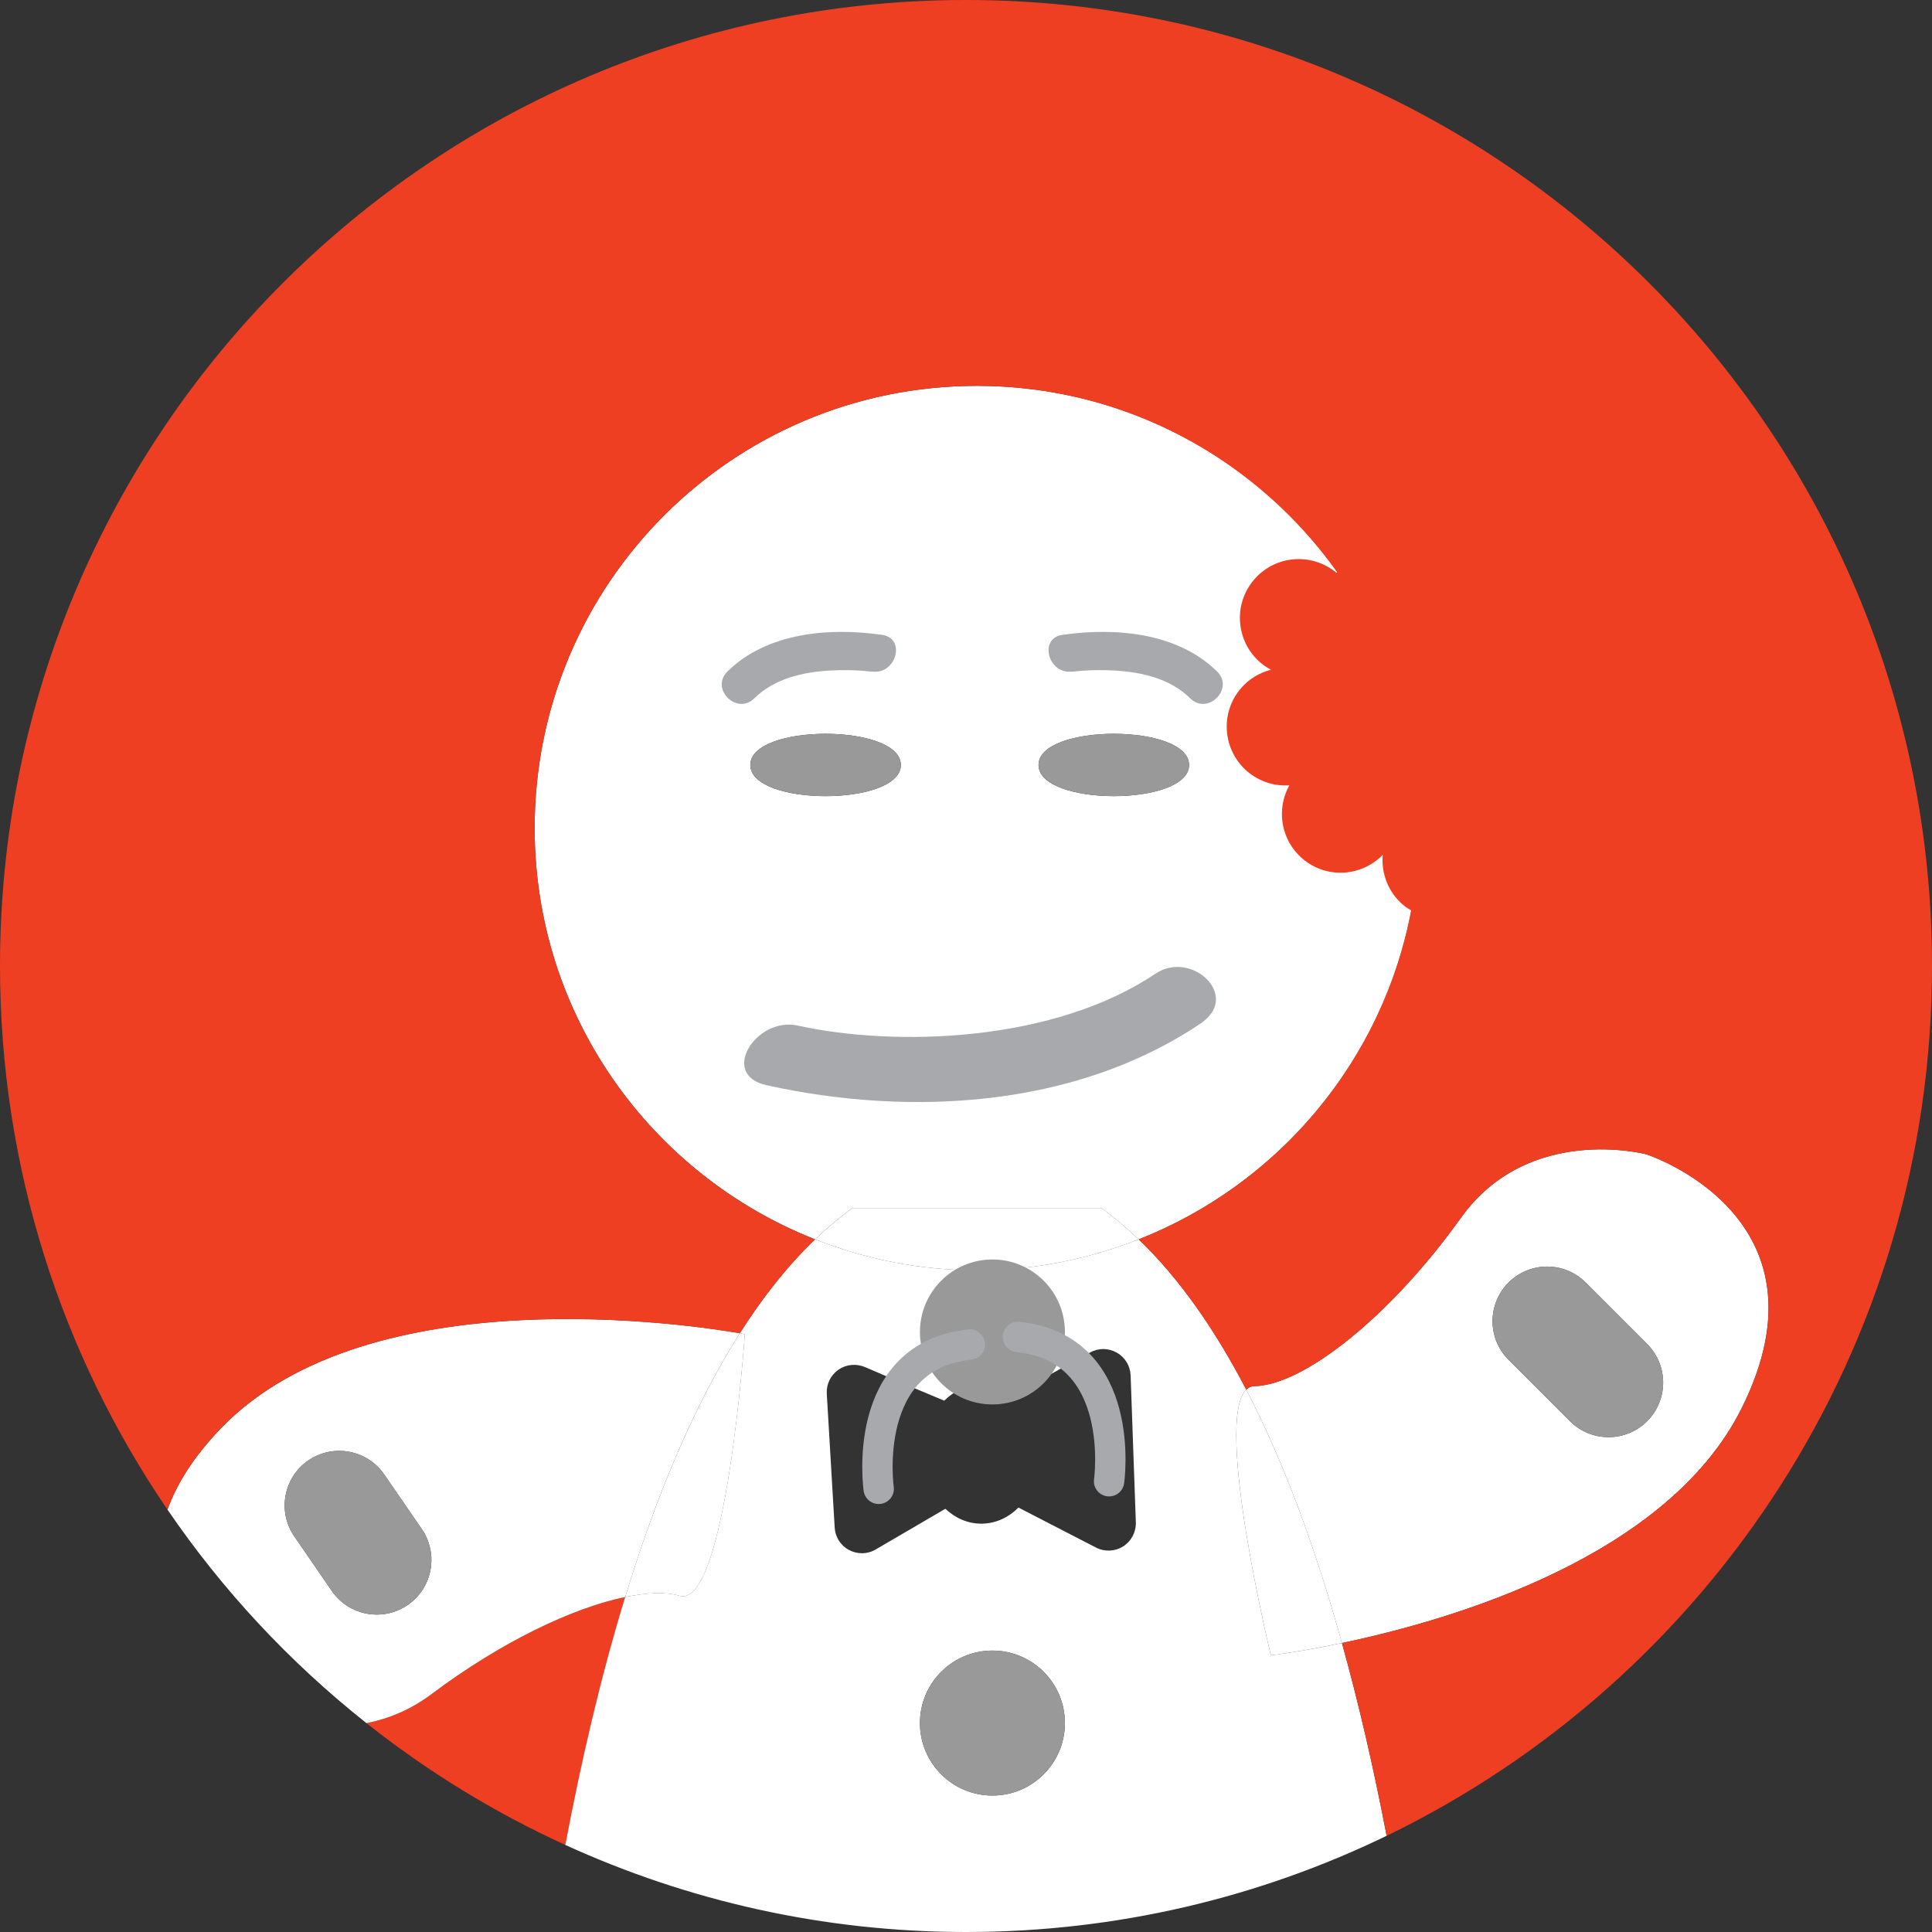 <?xml version="1.0" encoding="iso-8859-1"?>
<!-- Generator: Adobe Illustrator 18.1.1, SVG Export Plug-In . SVG Version: 6.00 Build 0)  -->
<svg version="1.1" id="Layer_1" xmlns="http://www.w3.org/2000/svg" xmlns:xlink="http://www.w3.org/1999/xlink" x="0px" y="0px"
	 viewBox="0 0 63.6 63.6" style="enable-background:new 0 0 63.6 63.6;" xml:space="preserve">
<rect x="0" y="0" width="63.6" height="63.6" fill="#333333" stroke="none"/>
<g>
	<path style="fill:#EF3F23;" d="M14.216,55.761c-0.717,0.538-1.449,0.826-2.153,0.963c2.002,1.587,4.198,2.937,6.548,4.01
		c0.533-2.82,1.181-5.585,1.97-8.161C18.848,52.929,16.495,54.052,14.216,55.761z"/>
	<path style="fill:#FFFFFF;" d="M20.581,52.573c1.01-3.299,2.25-6.287,3.773-8.683c-1.44-0.252-12.178-1.928-17.058,3.105
		c-0.92,0.949-1.48,1.855-1.782,2.701c1.816,2.662,4.029,5.03,6.549,7.028c0.704-0.137,1.436-0.425,2.153-0.963
		C16.495,54.052,18.848,52.929,20.581,52.573z M13.422,52.835c-0.311,0.213-0.665,0.316-1.016,0.316
		c-0.572,0-1.134-0.272-1.483-0.779l-1.236-1.797c-0.562-0.818-0.354-1.937,0.463-2.499c0.818-0.559,1.938-0.354,2.499,0.463
		l1.236,1.797C14.447,51.154,14.24,52.273,13.422,52.835z"/>
	<path style="fill:#FFFFFF;" d="M57.33,46.365c3.161-6.323-3.13-8.365-3.13-8.365s-3.875-1.032-6.112,2.094
		c-2.342,3.273-5.192,5.513-6.797,5.537c-0.105,0.002-0.192,0.044-0.266,0.115c1.259,2.42,2.296,5.269,3.15,8.341
		C47.872,53.311,54.895,51.234,57.33,46.365z M49.66,42.221c0.702-0.702,1.839-0.702,2.541,0l2.022,2.022
		c0.702,0.702,0.702,1.839,0,2.541c-0.351,0.351-0.811,0.526-1.271,0.526s-0.92-0.175-1.271-0.526l-2.022-2.022
		C48.958,44.06,48.958,42.923,49.66,42.221z"/>
	<path style="fill:#FFFFFF;" d="M41.836,54.491c0,0-1.877-7.719-0.81-8.745c-1.026-1.973-2.199-3.661-3.542-4.948
		c-1.651,0.65-3.444,1.019-5.326,1.019s-3.674-0.369-5.326-1.019c-0.9,0.862-1.724,1.903-2.479,3.091
		c0.105,0.018,0.165,0.03,0.165,0.03s-0.615,9.073-2.153,8.612c-0.449-0.135-1.07-0.105-1.785,0.042
		c-0.789,2.576-1.437,5.341-1.97,8.161C22.63,62.569,27.094,63.6,31.8,63.6c4.964,0,9.661-1.139,13.847-3.167
		c-0.417-2.172-0.904-4.307-1.471-6.346C42.765,54.384,41.836,54.491,41.836,54.491z M32.67,59.108
		c-1.318,0-2.386-1.068-2.386-2.386s1.068-2.386,2.386-2.386s2.386,1.068,2.386,2.386S33.987,59.108,32.67,59.108z M36.973,50.906
		c-0.269,0.171-0.611,0.184-0.893,0.039l-2.552-1.317c-0.331,0.328-0.752,0.53-1.225,0.53c-0.452,0-0.858-0.186-1.182-0.49
		l-2.294,1.34c-0.139,0.082-0.297,0.123-0.453,0.123c-0.146,0-0.291-0.035-0.425-0.106c-0.276-0.147-0.455-0.427-0.472-0.74
		l-0.26-4.405c-0.019-0.312,0.126-0.61,0.383-0.789c0.255-0.178,0.584-0.21,0.872-0.089c0.896,0.389,1.863,0.799,2.611,1.107
		c0.33-0.325,0.75-0.526,1.22-0.526c0.375,0,0.718,0.128,1.01,0.342c0.75-0.398,1.693-0.912,2.57-1.401
		c0.272-0.154,0.605-0.152,0.878,0.002c0.274,0.154,0.446,0.438,0.458,0.751l0.172,4.837C37.401,50.434,37.243,50.735,36.973,50.906
		z"/>
	<path style="fill:#FFFFFF;" d="M22.366,52.532c1.538,0.461,2.153-8.612,2.153-8.612s-0.06-0.011-0.165-0.03
		c-1.522,2.396-2.763,5.384-3.773,8.683C21.297,52.427,21.917,52.397,22.366,52.532z"/>
	<path style="fill:#FFFFFF;" d="M41.836,54.491c0,0,0.929-0.108,2.34-0.404c-0.854-3.071-1.892-5.92-3.15-8.341
		C39.959,46.772,41.836,54.491,41.836,54.491z"/>
	<path style="fill:#FFFFFF;" d="M29.695,39.768h4.926h1.635c0.424,0.306,0.832,0.653,1.227,1.031
		c5.403-2.127,9.232-7.381,9.232-13.539c0-8.04-6.518-14.558-14.558-14.558S17.6,19.22,17.6,27.26c0,6.158,3.83,11.411,9.232,13.539
		c0.395-0.378,0.803-0.725,1.227-1.031H29.695z M39.143,25.182c0,1.368-4.955,1.368-4.955,0S39.143,23.814,39.143,25.182z
		 M24.7,25.182c0-1.368,4.955-1.368,4.955,0S24.7,26.551,24.7,25.182z"/>
	<path style="fill:#FFFFFF;" d="M37.484,40.799c-0.395-0.378-0.803-0.725-1.227-1.031h-1.635h-4.926H28.06
		c-0.424,0.306-0.832,0.653-1.227,1.031c1.651,0.65,3.444,1.019,5.326,1.019S35.833,41.449,37.484,40.799z"/>
	<path style="fill:#999999;" d="M29.655,25.182c0-1.368-4.955-1.368-4.955,0S29.655,26.551,29.655,25.182z"/>
	<path style="fill:#999999;" d="M39.143,25.182c0-1.368-4.955-1.368-4.955,0S39.143,26.551,39.143,25.182z"/>
	<circle style="fill:#999999;" cx="32.67" cy="56.722" r="2.386"/>
	<circle style="fill:#999999;" cx="32.67" cy="43.847" r="2.386"/>
	<path style="fill:#999999;" d="M12.649,48.539c-0.562-0.818-1.681-1.022-2.499-0.463c-0.818,0.562-1.025,1.681-0.463,2.499
		l1.236,1.797c0.349,0.507,0.911,0.779,1.483,0.779c0.351,0,0.706-0.103,1.016-0.316c0.818-0.562,1.025-1.681,0.463-2.499
		L12.649,48.539z"/>
	<path style="fill:#999999;" d="M51.682,46.784c0.351,0.351,0.811,0.526,1.271,0.526s0.92-0.175,1.271-0.526
		c0.702-0.702,0.702-1.839,0-2.541l-2.022-2.022c-0.702-0.702-1.839-0.702-2.541,0s-0.702,1.839,0,2.541L51.682,46.784z"/>
</g>
<path style="fill:#EF3F23;" d="M31.8,0C14.237,0,0,14.237,0,31.8c0,6.637,2.036,12.798,5.514,17.896
	c0.302-0.846,0.862-1.752,1.782-2.701c4.88-5.033,15.619-3.357,17.058-3.105c0.755-1.188,1.579-2.229,2.479-3.091
	C21.43,38.672,17.6,33.419,17.6,27.26c0-8.04,6.518-14.558,14.558-14.558c4.898,0,9.221,2.427,11.86,6.135
	c-0.008,0.007-0.017,0.012-0.024,0.019c-0.812-0.678-2.021-0.581-2.711,0.225c-0.696,0.812-0.602,2.036,0.21,2.732
	c0.108,0.093,0.225,0.169,0.346,0.234c-0.372,0.095-0.721,0.299-0.99,0.613c-0.696,0.812-0.602,2.036,0.21,2.732
	c0.4,0.343,0.899,0.492,1.385,0.46c-0.44,0.789-0.281,1.804,0.432,2.414c0.781,0.669,1.936,0.601,2.643-0.126
	c-0.053,0.602,0.171,1.221,0.665,1.644c0.085,0.073,0.176,0.132,0.269,0.187c-0.937,4.956-4.381,9.021-8.969,10.828
	c1.342,1.286,2.515,2.974,3.542,4.948c0.074-0.071,0.161-0.114,0.266-0.115c1.605-0.024,4.455-2.263,6.797-5.537
	C50.326,36.967,54.201,38,54.201,38s6.291,2.042,3.13,8.365c-2.435,4.869-9.458,6.946-13.154,7.722
	c0.567,2.039,1.054,4.174,1.471,6.346C56.272,55.285,63.6,44.399,63.6,31.8C63.6,14.237,49.363,0,31.8,0z"/>
<g>
	<g>
		<path style="fill:#A7A9AC;" d="M25.239,35.726c4.749,1.045,10.17,0.734,14.285-2.034c1.35-0.908-0.308-2.432-1.486-1.64
			c-3.358,2.259-8.547,2.42-11.783,1.708C24.9,33.462,23.656,35.378,25.239,35.726L25.239,35.726z"/>
	</g>
</g>
<g>
	<g>
		<path style="fill:#A7A9AC;" d="M29.043,20.9c-1.736-0.252-3.792-0.081-5.098,1.207c-0.574,0.566,0.31,1.449,0.884,0.884
			c0.67-0.66,1.611-0.871,2.525-0.919c0.328-0.017,0.658-0.015,0.986,0.005c0.095,0.006,0.532,0.052,0.371,0.029
			C29.497,22.22,29.837,21.016,29.043,20.9L29.043,20.9z"/>
	</g>
</g>
<g>
	<g>
		<path style="fill:#A7A9AC;" d="M35.302,22.106c-0.177,0.026,0.213-0.018,0.305-0.025c0.35-0.024,0.702-0.028,1.052-0.009
			c0.914,0.049,1.855,0.259,2.525,0.919c0.574,0.565,1.458-0.318,0.884-0.884c-1.307-1.288-3.362-1.459-5.098-1.207
			C34.177,21.016,34.514,22.22,35.302,22.106L35.302,22.106z"/>
	</g>
</g>
<path style="fill:none;stroke:#A7A9AC;stroke-linecap:round;stroke-linejoin:round;stroke-miterlimit:10;" d="M28.926,49.011
	c0,0-0.625-4.375,3-4.75"/>
<path style="fill:none;stroke:#A7A9AC;stroke-linecap:round;stroke-linejoin:round;stroke-miterlimit:10;" d="M36.51,48.761
	c0,0,0.625-4.375-3-4.75"/>
</svg>
